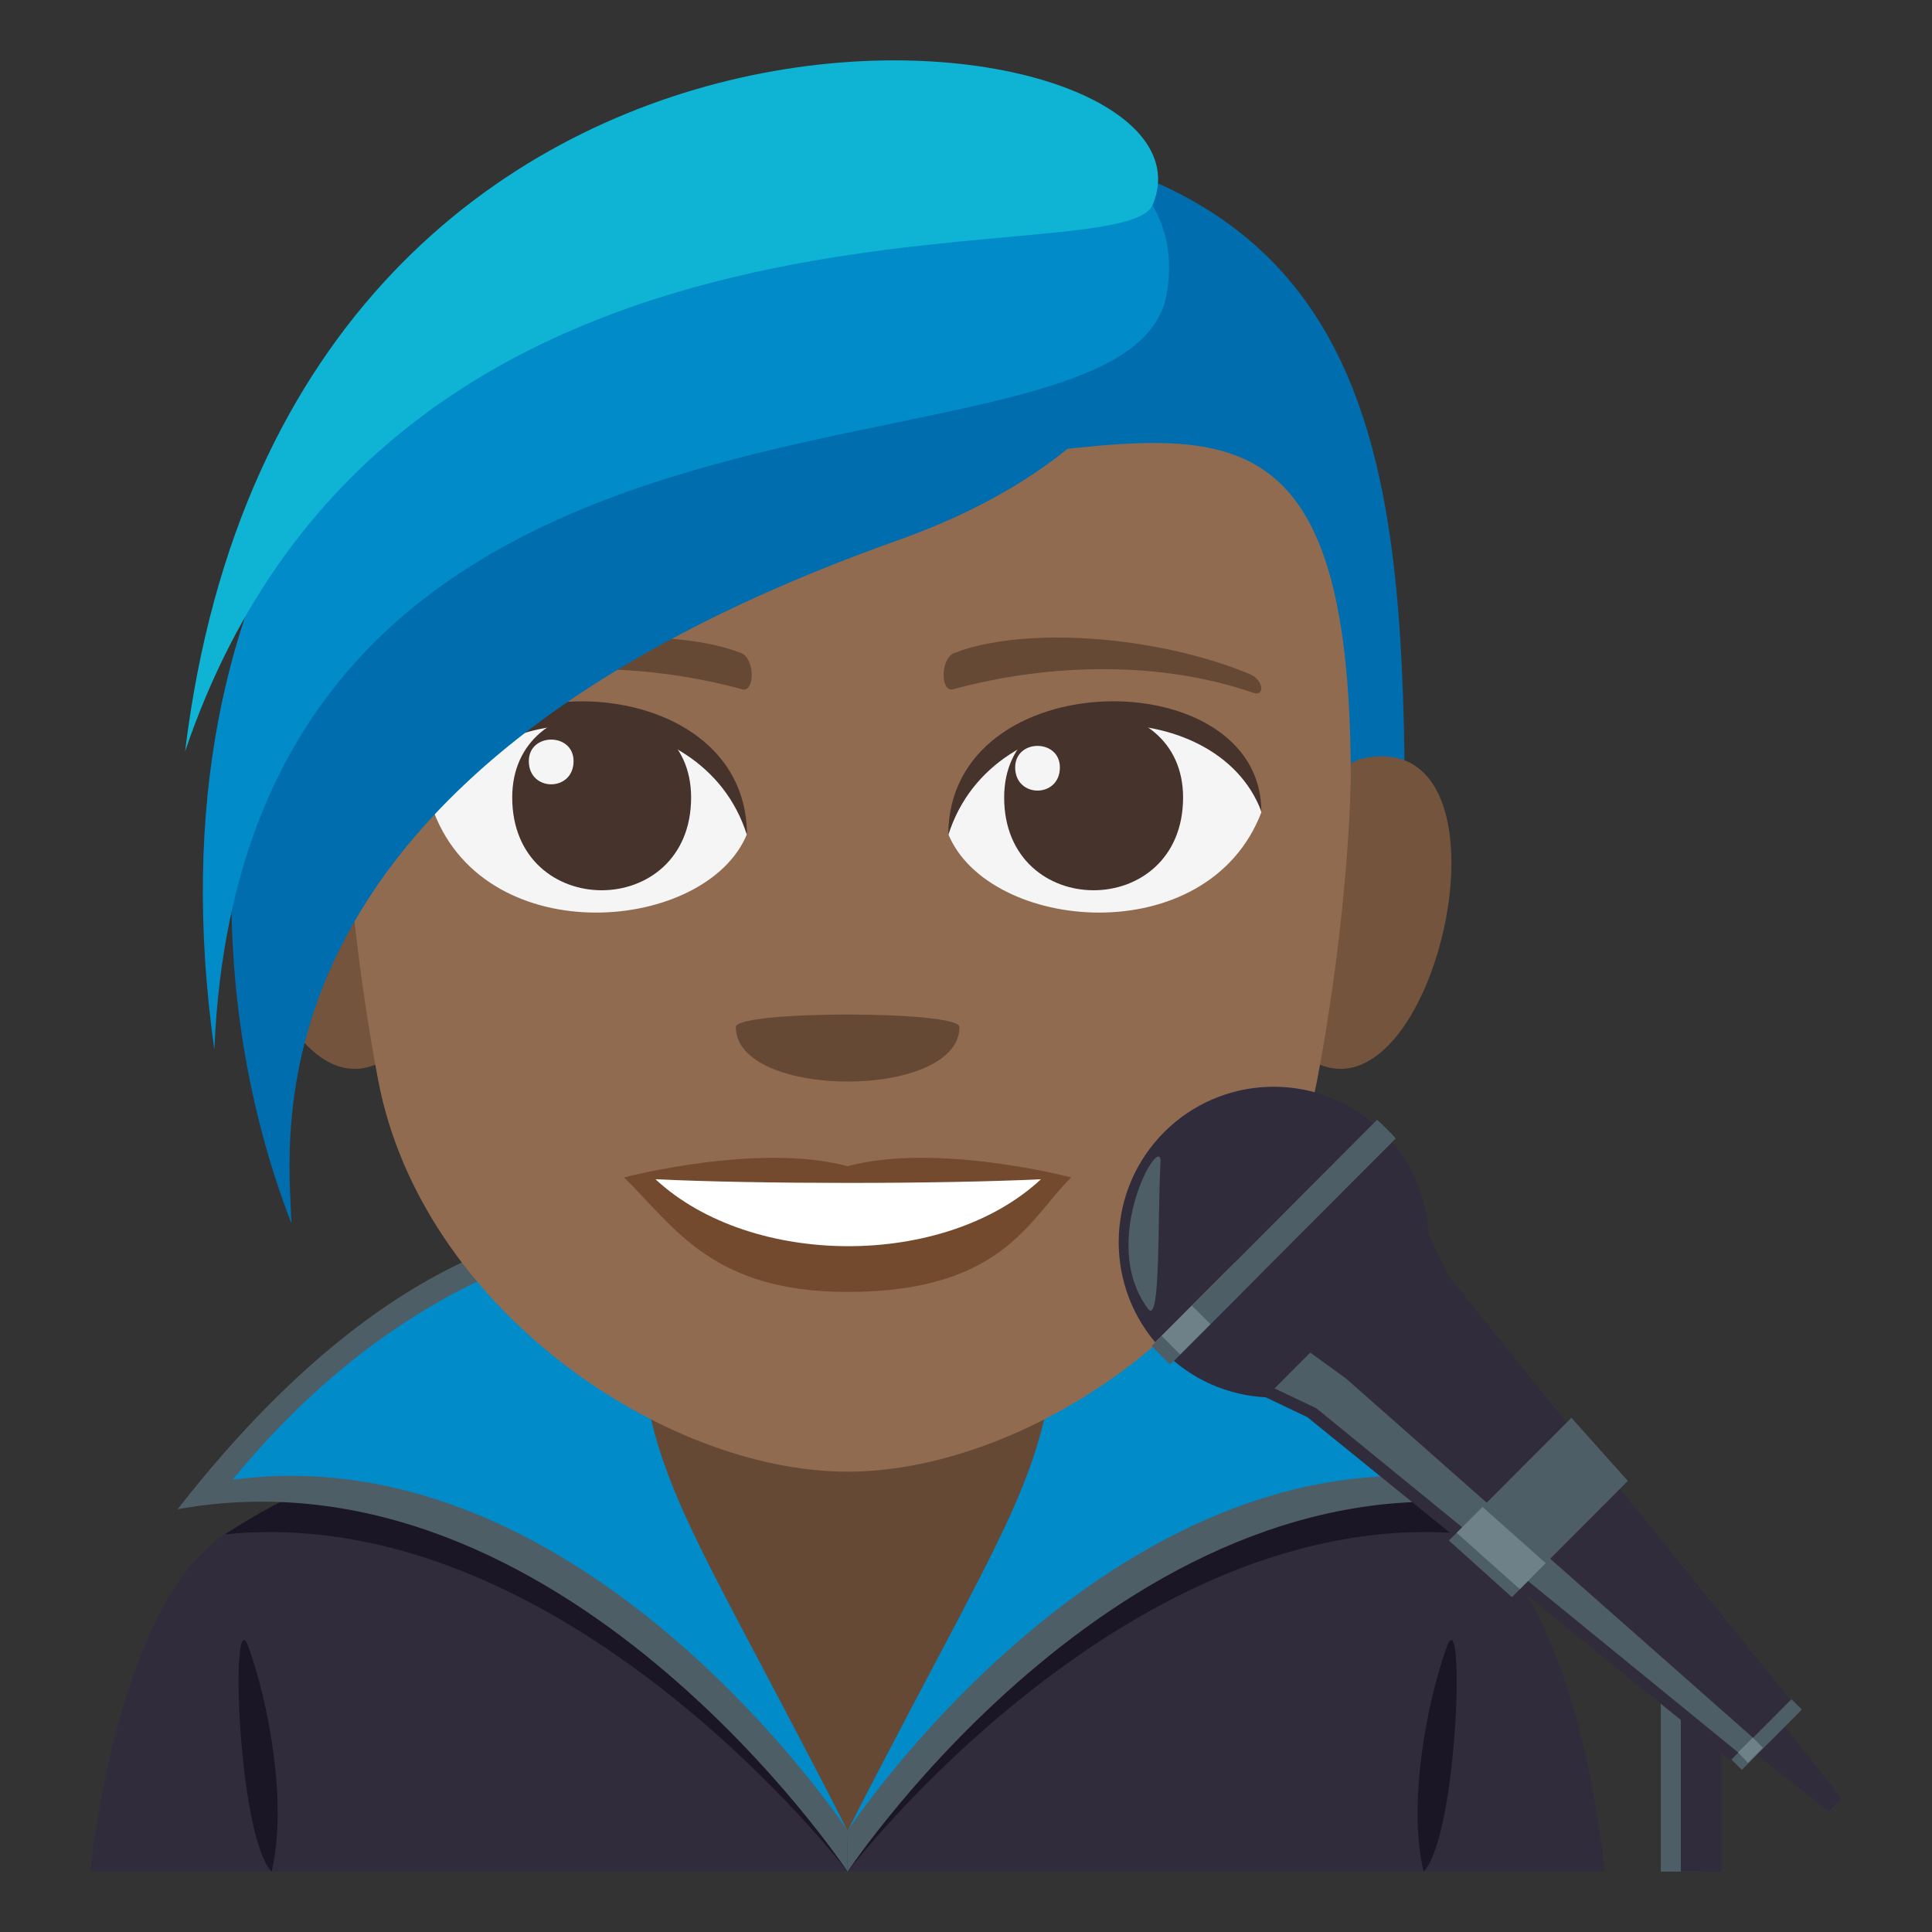 <?xml version="1.0" encoding="utf-8"?>
<!-- Generator: Adobe Illustrator 15.0.0, SVG Export Plug-In . SVG Version: 6.00 Build 0)  -->
<!DOCTYPE svg PUBLIC "-//W3C//DTD SVG 1.1//EN" "http://www.w3.org/Graphics/SVG/1.1/DTD/svg11.dtd">
<svg version="1.1" id="Layer_1" xmlns="http://www.w3.org/2000/svg" xmlns:xlink="http://www.w3.org/1999/xlink" x="0px" y="0px"
	 width="64px" height="64px" viewBox="0 0 64 64" enable-background="new 0 0 64 64" xml:space="preserve">
<rect x="0" y="0" width="64" height="64" fill="#333333" stroke="none"/>
<path fill="#302C3B" d="M7.449,50.828c2.506-1.646,12.916-5.998,12.916-5.998h15.508c0,0,10.4,4.342,12.895,5.994
	C52.395,53.223,53.158,62,53.158,62H3C3,62,3.811,53.215,7.449,50.828z"/>
<polygon fill="#664935" points="21.08,48.389 28.078,60.902 35.078,48.389 35.078,37.74 21.08,37.74 "/>
<path fill="#1A1626" d="M7.449,50.828c8.852-5.779,14.496-0.654,14.496-0.654L28.078,62C28.078,62,18.686,49.674,7.449,50.828z"/>
<path fill="#4E5E67" d="M5.883,49.996c8.443-10.832,15.188-9.34,15.188-9.34c-2.621,6.799,0.197,10.117,7.008,19.986V62
	C28.078,62,18.604,47.691,5.883,49.996z"/>
<path fill="#018BC9" d="M7.707,49.018c6.41-7.854,13.363-8.113,13.363-8.113c0,7.859,0.906,7.801,7.008,19.738
	C28.078,60.643,19.406,47.455,7.707,49.018z"/>
<path fill="#1A1626" d="M8.998,62c0.533-2.213-0.094-5.576-0.76-7.428C7.617,52.846,7.852,60.783,8.998,62z"/>
<path fill="#1A1626" d="M47.92,54.572c-0.666,1.852-1.293,5.215-0.76,7.428C48.307,60.783,48.541,52.846,47.92,54.572z"/>
<path fill="#1A1626" d="M48.709,50.828c-8.854-5.779-14.496-0.654-14.496-0.654L28.08,62C28.08,62,37.473,49.674,48.709,50.828z"/>
<path fill="#4E5E67" d="M50.273,49.996c-8.441-10.832-15.186-9.34-15.186-9.34c2.621,6.799-0.197,10.117-7.008,19.986V62
	C28.08,62,37.555,47.691,50.273,49.996z"/>
<path fill="#018BC9" d="M48.451,49.018c-6.412-7.854-13.363-8.113-13.363-8.113c0,7.859-0.906,7.801-7.008,19.738
	C28.08,60.643,36.752,47.455,48.451,49.018z"/>
<path fill="#006DAE" d="M28.079,4.305c-18.462,0-18.467,11.109-18.467,25h36.934C46.546,15.414,46.541,4.305,28.079,4.305z"/>
<path fill="#75543D" d="M13.278,34.705c2-1.861,0.185-9.168-2.395-9.607C5.372,24.158,8.963,38.723,13.278,34.705z"/>
<path fill="#75543D" d="M42.881,34.705c-2.001-1.861-0.186-9.168,2.395-9.607C50.785,24.158,47.197,38.721,42.881,34.705z"/>
<path fill="#916B50" d="M44.746,25.77c0-15.313-6.545-10.316-16.666-10.316c-10.12,0-16.667-4.996-16.667,10.316
	c0,0,0.036,4.328,1.115,10.016c1.428,7.523,9.439,12.965,15.551,12.965c6.112,0,14.126-5.441,15.552-12.965
	C44.71,30.096,44.746,25.77,44.746,25.77z"/>
<path fill="#734A2E" d="M28.079,38.631c-2.984-0.793-7.407,0.373-7.407,0.373c1.685,1.652,2.919,3.793,7.407,3.793
	c5.144,0,6.015-2.432,7.407-3.793C35.486,39.004,31.059,37.836,28.079,38.631z"/>
<path fill="#FFFFFF" d="M21.714,39.064c3.17,2.947,9.579,2.967,12.77,0C31.102,39.225,25.12,39.227,21.714,39.064z"/>
<path fill="#F5F5F5" d="M41.783,26.912c-1.784,4.646-9.041,3.965-10.371,0.717C32.422,22.406,40.802,21.957,41.783,26.912z"/>
<path fill="#45332C" d="M33.264,26.416c0,4.1,5.927,4.1,5.927,0C39.19,22.613,33.264,22.613,33.264,26.416z"/>
<path fill="#45332C" d="M41.783,26.879c0-4.988-10.371-4.988-10.371,0.789C32.895,22.928,40.301,22.928,41.783,26.879z"/>
<path fill="#F5F5F5" d="M14.375,26.912c1.785,4.646,9.042,3.965,10.37,0.717C23.736,22.406,15.357,21.957,14.375,26.912z"/>
<path fill="#45332C" d="M22.894,26.416c0,4.1-5.926,4.1-5.926,0C16.968,22.613,22.894,22.613,22.894,26.416z"/>
<path fill="#45332C" d="M14.375,26.879c0-4.986,10.37-4.986,10.37,0.789C23.266,22.928,15.857,22.928,14.375,26.879z"/>
<path fill="#F5F5F5" d="M33.629,25.422c0,1.023,1.481,1.023,1.481,0C35.11,24.471,33.629,24.471,33.629,25.422z"/>
<path fill="#F5F5F5" d="M19,25.213c0,1.025-1.482,1.025-1.482,0C17.518,24.262,19,24.262,19,25.213z"/>
<path fill="#664935" d="M41.388,22.324c-3.183-1.311-7.54-1.566-9.776-0.693c-0.473,0.186-0.459,1.314-0.041,1.203
	c3.207-0.875,6.9-0.941,9.938,0.115C41.915,23.09,41.865,22.521,41.388,22.324z"/>
<path fill="#664935" d="M14.771,22.324c3.183-1.311,7.539-1.566,9.777-0.693c0.472,0.186,0.458,1.314,0.04,1.203
	c-3.208-0.875-6.899-0.941-9.936,0.115C14.243,23.09,14.292,22.521,14.771,22.324z"/>
<path fill="#664935" d="M31.783,34.021c0,2.41-7.408,2.41-7.408,0C24.375,33.469,31.783,33.469,31.783,34.021z"/>
<path fill="#006DAE" d="M29.27,4.402C11.328,4.576,3.711,25.172,9.656,40.535C9.563,37.605,7.873,25.664,29.738,17.9
	C41.162,13.844,41.926,4.277,29.27,4.402z"/>
<path fill="#018BC9" d="M7.1,34.77C8.15,9.896,37.414,16.949,38.65,9.732C40.654-1.957,2.531,2.305,7.1,34.77z"/>
<path fill="#0FB4D4" d="M6.131,24.893C13.016,4.58,37.123,9.316,38.186,6.779C40.996,0.068,9.625-3.754,6.131,24.893z"/>
<rect x="55.016" y="54" fill-rule="evenodd" clip-rule="evenodd" fill="#4E5E67" width="1.328" height="8"/>
<rect x="55.68" y="54" fill-rule="evenodd" clip-rule="evenodd" fill="#302C3B" width="1.33" height="8"/>
<path fill="#302C3B" d="M38.883,45.08c2.018,1.711,5.039,1.615,6.941-0.293c1.9-1.906,1.998-4.934,0.293-6.957L38.883,45.08z"/>
<path fill="#302C3B" d="M38.561,37.506c-1.9,1.908-1.998,4.938-0.295,6.957l7.236-7.25C43.484,35.502,40.463,35.602,38.561,37.506z"
	/>
<path fill="#4E5E67" d="M45.619,37.094l-7.471,7.492c0.094,0.107,0.506,0.521,0.615,0.615l7.473-7.488
	C46.143,37.6,45.73,37.188,45.619,37.094z"/>
<path fill="#6E8189" d="M39.48,43.25l-1,1.002c0.1,0.102,0.514,0.516,0.613,0.617l1.004-1.004
	C39.996,43.764,39.584,43.348,39.48,43.25z"/>
<path fill-rule="evenodd" clip-rule="evenodd" fill="#4E5E67" d="M38.035,43.361c0.422,0.555,0.307-3.094,0.408-4.842
	C38.51,37.396,36.33,41.109,38.035,43.361z"/>
<polyline fill="#302C3B" points="57.318,58.305 57.803,57.816 60.578,60 61,59.576 58.822,56.797 59.307,56.311 47.979,42.268 
	47.32,40.881 41.928,46.287 43.311,46.947 "/>
<polygon fill="#4E5E67" points="44.59,45.666 43.404,44.807 42.221,45.992 43.607,46.652 57.572,58.047 58.061,57.557 "/>
<polygon fill="#4E5E67" points="47.996,51.033 50.084,52.908 53.924,49.057 52.055,46.967 "/>
<polygon fill="#6E8189" points="48.254,50.777 50.346,52.643 51.205,51.783 49.111,49.92 "/>
<rect x="57.069" y="57.23" transform="matrix(0.706 -0.709 0.709 0.706 -23.51 58.344)" fill="#4E5E67" width="2.817" height="0.485"/>
<polygon fill="#6E8189" points="58.061,57.557 57.572,58.047 57.902,58.396 58.398,57.896 "/>
</svg>
